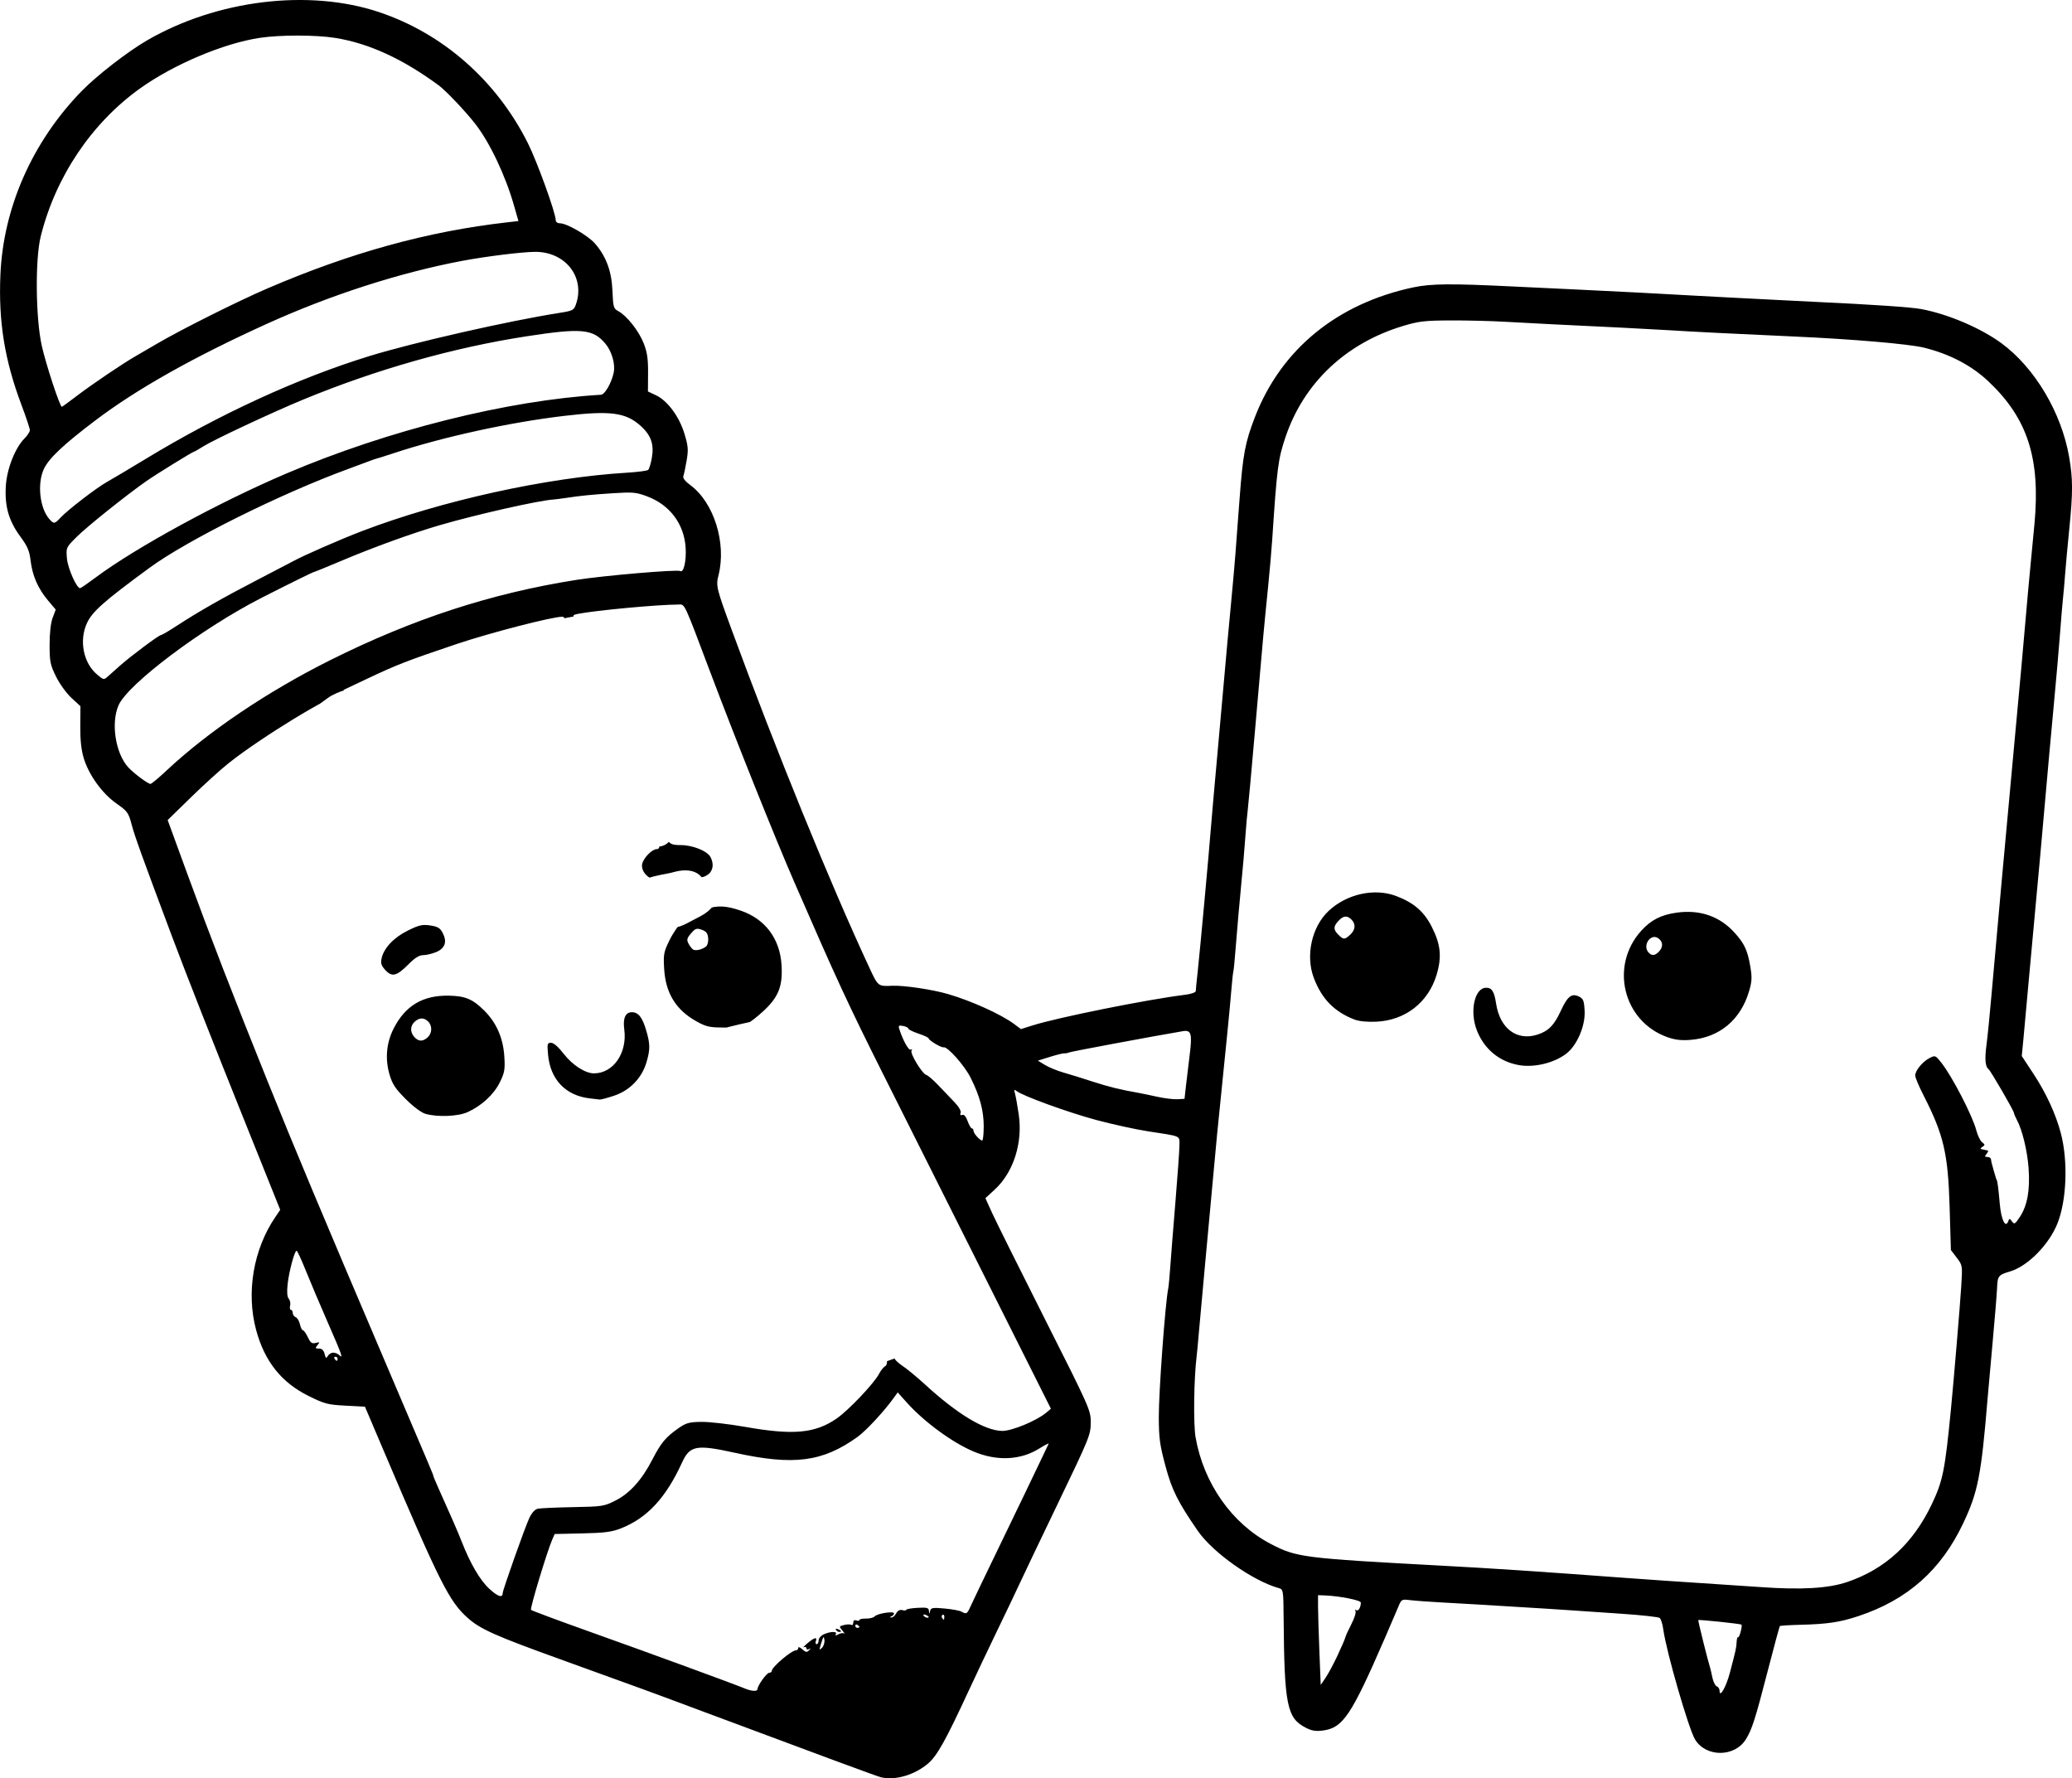 <?xml version="1.0" encoding="UTF-8" standalone="no"?>
<!-- Created with Inkscape (http://www.inkscape.org/) -->

<svg
   width="268.96mm"
   height="230.801mm"
   viewBox="0 0 268.96 230.801"
   version="1.1"
   id="svg1"
   xml:space="preserve"
   xmlns="http://www.w3.org/2000/svg"
   xmlns:svg="http://www.w3.org/2000/svg"><defs
     id="defs1"><clipPath
       clipPathUnits="userSpaceOnUse"
       id="clipPath17"><path
         id="path18"
         style="fill:#ff0000;fill-opacity:1;fill-rule:nonzero;stroke:none;stroke-width:0.265"
         d="M -25.235,37.243 V 270.912 H 238.3 V 37.243 Z M 163.009,61.136 c 1.006,0.01 2.012,0.129 3.007,0.274 0.095,0.012 0.188,0.03 0.283,0.043 1.4,-0.11 2.802,-0.196 4.205,-0.251 1.046,-0.04 2.092,-0.049 3.139,-0.056 1.056,-0.034 2.105,0.112 3.154,0.211 0.839,0.079 1.683,0.092 2.525,0.109 1.194,0.018 2.388,0.022 3.582,0.026 1.478,0.005 2.575,0.376 3.373,0.907 5.815,-0.016 6.055,6.055 -0.154,6.517 -1.171,0.087 -2.342,0.197 -3.518,0.166 -1.766,-0.009 -3.532,-0.019 -5.297,-0.057 -1.643,-0.04 -3.288,-0.093 -4.925,-0.254 -1.294,-0.131 -2.587,-0.268 -3.882,-0.393 -0.127,-0.018 -0.252,-0.04 -0.379,-0.058 -0.296,0.032 -0.607,0.05 -0.937,0.05 h -1.526 -2.65 c -0.333,0 -0.649,-0.018 -0.948,-0.051 -1.016,0.085 -2.03,0.193 -3.048,0.244 -1.672,0.062 -3.343,0.18 -5.016,0.169 -6.446,-0.044 -6.446,-6.545 0,-6.512 1.593,0.008 3.184,-0.105 4.776,-0.164 0.123,-0.007 0.246,-0.019 0.369,-0.03 0.355,-0.159 0.753,-0.289 1.2,-0.379 0.723,-0.302 1.567,-0.523 2.667,-0.512 z" /></clipPath><clipPath
       clipPathUnits="userSpaceOnUse"
       id="clipPath40"><path
         id="path41"
         style="fill:#ff0000;fill-opacity:1;fill-rule:nonzero;stroke:none;stroke-width:0.265"
         d="M -19.272,65.912 V 212.423 H 205.012 V 65.912 Z m 87.23,18.253 c 0.602,-0.005 1.296,0.076 2.08,0.261 2.779,0.656 5.139,2.407 7.503,3.93 2.163,1.483 1.106,0.742 3.171,2.22 5.243,3.75 1.45,9.049 -3.79,5.295 C 75.012,94.502 75.981,95.183 74.013,93.828 72.975,93.159 72.225,92.667 71.188,92.029 70.534,91.628 69.788,91.188 69.117,90.871 64.016,88.465 63.743,84.201 67.958,84.164 Z M 189.154,131.841 c 4.41,-0.007 5.151,4.973 -0.256,6.576 -0.157,0.046 -0.313,0.093 -0.47,0.139 -1.216,0.359 -2.451,0.637 -3.695,0.878 -1.86,0.329 -3.71,0.713 -5.572,1.029 -1.86,0.321 -3.742,0.494 -5.593,0.871 -2.626,0.488 -5.265,0.862 -7.932,1.051 -2.235,0.193 -4.466,0.449 -6.706,0.579 -6.435,0.375 -6.426,-6 0,-6.512 2.05,-0.163 4.096,-0.378 6.145,-0.555 2.456,-0.17 4.885,-0.517 7.303,-0.966 1.871,-0.399 3.78,-0.549 5.66,-0.884 1.858,-0.316 3.703,-0.697 5.559,-1.026 0.998,-0.204 1.994,-0.411 2.97,-0.706 0.16,-0.047 0.319,-0.095 0.479,-0.142 0.773,-0.229 1.477,-0.332 2.107,-0.333 z M -5.753,148.162 c 0.856,-0.025 1.855,0.171 2.957,0.667 1.863,0.838 3.39,2.214 4.902,3.556 4.821,4.279 0.463,9.164 -4.335,4.859 -1.076,-0.965 -2.14,-2 -3.479,-2.591 -4.792,-2.115 -3.755,-6.383 -0.045,-6.492 z m 81.81,13.64 c 1.098,0.023 2.406,0.557 3.718,1.808 0.829,0.79 1.644,1.596 2.453,2.409 1.493,1.5 1.985,2.996 1.83,4.176 1.492,0.035 3.032,1.431 3.386,4.364 l 0.054,0.449 c 0.774,6.4 -5.725,7.172 -6.466,0.768 -0.011,-0.099 -0.023,-0.198 -0.035,-0.297 -0.138,-1.196 -0.026,-2.2 0.251,-3.001 -1.083,-0.041 -2.359,-0.582 -3.636,-1.866 -0.805,-0.809 -1.616,-1.612 -2.442,-2.398 -3.356,-3.194 -1.92,-6.472 0.886,-6.413 z m -60.033,6.896 c 1.003,0.036 2.189,0.489 3.432,1.515 1.409,1.163 2.99,2.109 4.528,3.091 1.61,1.01 3.261,1.95 4.938,2.844 5.688,3.033 2.616,8.785 -3.068,5.744 -1.824,-0.976 -3.623,-1.997 -5.374,-3.1 -1.732,-1.107 -3.504,-2.183 -5.091,-3.494 -3.728,-3.078 -2.372,-6.708 0.636,-6.599 z" /></clipPath><clipPath
       clipPathUnits="userSpaceOnUse"
       id="clipPath86"><path
         id="path87"
         style="fill:#ff0000;fill-opacity:1;fill-rule:nonzero;stroke:none;stroke-width:0.265"
         d="M 114.73,75.258 V 249.265 H 351.201 V 75.258 Z m 48.224,8.32 c 6.446,-0.039 6.304,5.165 0,6.512 -0.813,0.174 -1.54,0.717 -2.247,1.133 -0.809,0.545 -0.407,0.264 -1.204,0.843 -1.746,1.27 -3.327,1.503 -4.475,1.131 -0.209,0.2 -0.416,0.403 -0.625,0.602 -0.488,0.499 -0.985,0.989 -1.466,1.495 -4.438,4.675 -9.168,0.167 -4.714,-4.492 0.561,-0.587 1.135,-1.161 1.708,-1.736 1.328,-1.253 2.695,-2.489 4.459,-3.087 0.954,-0.323 1.804,-0.459 2.536,-0.448 0.193,0.003 0.375,0.019 0.552,0.041 1.698,-0.993 3.451,-1.981 5.476,-1.994 z m 85.156,17.536 c 2.694,-0.072 4.702,3.817 1.27,6.929 -0.14,0.127 -0.28,0.254 -0.42,0.38 -4.775,4.331 -7.552,0.339 -4.067,-5.084 0.008,-0.012 0.016,-0.025 0.024,-0.037 0.98,-1.525 2.139,-2.16 3.194,-2.188 z m -25.824,41.776 c 0.757,-0.01 1.699,0.425 2.663,1.473 0.339,0.369 0.639,0.768 0.937,1.169 1.382,1.854 1.101,3.478 0.138,4.149 0.556,0.584 1.07,1.368 1.458,2.462 0.389,1.096 0.564,2.248 0.718,3.398 0.15,0.331 0.287,0.691 0.407,1.088 0.449,1.49 0.6,3.048 0.77,4.589 0.709,6.407 -5.769,7.121 -6.472,0.713 -0.093,-0.849 -0.174,-1.704 -0.328,-2.545 -0.35,-0.65 -0.623,-1.447 -0.75,-2.438 -0.108,-0.844 -0.202,-1.7 -0.442,-2.519 -0.846,-2.883 -0.04,-4.875 1.273,-5.586 -0.161,-0.17 -0.319,-0.36 -0.474,-0.572 -0.161,-0.22 -0.332,-0.432 -0.492,-0.652 -1.847,-2.531 -1.074,-4.707 0.593,-4.729 z m -94.298,13.526 c 1.86,-0.056 3.519,2.228 2.719,5.971 -0.477,2.233 -0.591,4.528 -0.743,6.801 -0.118,2.091 -0.064,1.068 -0.163,3.069 -0.319,6.438 -6.823,6.116 -6.503,-0.322 0.103,-2.069 0.046,-1.009 0.17,-3.182 0.195,-2.897 0.319,-5.85 1.143,-8.651 0.739,-2.512 2.105,-3.647 3.378,-3.685 z m 212.175,26.376 c 0.044,-0.001 0.089,-7.9e-4 0.133,0.001 0.977,0.041 2.03,0.848 2.532,2.63 0.649,2.302 0.721,4.744 0.899,7.12 0.039,0.481 0.079,0.963 0.118,1.444 0.371,4.543 -4.219,4.918 -4.589,0.375 -0.04,-0.492 -0.08,-0.983 -0.12,-1.475 -0.09,-1.209 -0.132,-1.839 -0.245,-3.045 -0.08,-0.843 -0.111,-1.808 -0.323,-2.642 -0.028,-0.109 -0.071,-0.214 -0.107,-0.321 -0.829,-2.487 0.332,-4.046 1.703,-4.087 z m -212.358,14.284 c 1.291,-0.098 2.87,0.694 4.157,2.74 1.04,1.654 2.071,3.314 3.161,4.935 1.357,1.934 2.829,3.797 4.611,5.361 1.88,1.728 3.803,3.409 5.743,5.068 1.665,1.399 3.371,2.741 5.199,3.924 1.575,1.03 3.138,2.1 4.839,2.915 1.603,0.79 3.197,1.599 4.826,2.336 1.668,0.817 3.338,1.641 5.077,2.299 1.421,0.533 2.858,1.026 4.291,1.528 1.108,0.365 2.225,0.705 3.37,0.929 1.213,0.286 2.441,0.51 3.672,0.704 1.154,0.145 2.303,0.323 3.471,0.216 1.092,-0.032 2.187,-0.06 3.272,-0.197 0.94,-0.137 1.873,-0.315 2.81,-0.47 1.113,-0.249 2.225,-0.498 3.349,-0.697 1.094,-0.191 2.163,-0.493 3.257,-0.687 1.175,-0.197 2.342,-0.44 3.508,-0.683 1.504,-0.359 3.001,-0.744 4.508,-1.092 1.062,-0.277 2.093,-0.643 3.085,-1.116 0.924,-0.417 1.834,-0.864 2.768,-1.257 0.853,-0.327 1.673,-0.731 2.489,-1.141 0.669,-0.347 1.349,-0.669 1.956,-1.122 0.662,-0.474 1.351,-0.917 2.067,-1.306 0.492,-0.315 0.975,-0.647 1.478,-0.938 0.549,-0.417 1.086,-0.851 1.651,-1.248 0.421,-0.309 0.788,-0.739 1.208,-1.067 0.446,-0.424 0.917,-0.819 1.34,-1.267 0.311,-0.401 0.667,-0.769 0.869,-1.238 0.368,-0.792 0.76,-1.581 1.318,-2.259 0.47,-0.713 0.936,-1.428 1.356,-2.173 0.547,-0.896 1.095,-1.794 1.499,-2.766 0.237,-0.529 0.469,-1.062 0.682,-1.601 -0.067,-0.346 -0.115,-0.716 -0.138,-1.114 -0.041,-0.69 -0.077,-1.38 -0.155,-2.067 -0.386,-3.403 1.247,-5.225 2.977,-5.226 1.494,-5.3e-4 3.044,1.381 3.444,4.251 0.794,0.943 1.163,2.545 0.57,4.689 -0.357,1.29 -0.892,2.515 -1.439,3.733 -0.514,1.221 -1.193,2.359 -1.879,3.488 -0.459,0.808 -0.966,1.585 -1.475,2.362 -0.365,0.424 -0.616,0.887 -0.84,1.393 -0.389,0.935 -1.026,1.719 -1.639,2.512 -0.584,0.745 -1.317,1.345 -1.998,1.996 -0.613,0.544 -1.202,1.108 -1.853,1.607 -0.519,0.371 -1.027,0.756 -1.526,1.154 -0.63,0.428 -1.276,0.832 -1.915,1.247 -0.604,0.352 -1.217,0.688 -1.778,1.108 -0.867,0.644 -1.826,1.136 -2.782,1.632 -1.017,0.521 -2.053,1.004 -3.116,1.425 -0.824,0.364 -1.637,0.755 -2.459,1.127 -1.312,0.624 -2.683,1.092 -4.082,1.472 -1.563,0.364 -3.117,0.761 -4.678,1.135 -1.307,0.279 -2.618,0.546 -3.936,0.77 -1.069,0.212 -2.124,0.482 -3.196,0.676 -1.032,0.181 -2.051,0.412 -3.073,0.641 -1.092,0.194 -2.185,0.395 -3.282,0.558 -1.335,0.182 -2.683,0.223 -4.027,0.263 -1.502,0.113 -2.991,-0.077 -4.478,-0.264 -1.454,-0.214 -2.897,-0.494 -4.329,-0.822 -1.333,-0.269 -2.635,-0.663 -3.927,-1.084 -1.52,-0.529 -3.041,-1.054 -4.549,-1.619 -1.937,-0.729 -3.798,-1.64 -5.655,-2.548 -1.634,-0.738 -3.231,-1.551 -4.839,-2.342 -1.94,-0.928 -3.73,-2.131 -5.527,-3.306 -2.044,-1.325 -3.959,-2.823 -5.823,-4.387 -2.014,-1.722 -4.01,-3.466 -5.961,-5.259 -2.127,-1.878 -3.898,-4.099 -5.529,-6.408 -1.158,-1.711 -2.249,-3.468 -3.349,-5.217 -2.145,-3.411 -0.796,-6.043 1.355,-6.206 z m 67.154,37.629 c 1.447,0.002 3.124,1.216 4.025,3.888 0.122,0.362 0.049,0.139 0.212,0.673 1.888,6.163 -4.339,8.07 -6.226,1.907 -0.191,-0.625 -0.09,-0.292 -0.304,-1.001 -1.046,-3.472 0.432,-5.47 2.292,-5.467 z" /></clipPath><clipPath
       clipPathUnits="userSpaceOnUse"
       id="clipPath97"><path
         id="path98"
         style="fill:#ff0000;fill-opacity:1;fill-rule:nonzero;stroke:none;stroke-width:0.265"
         d="M 223.024,80.593 V 256.792 H 467.432 V 80.593 Z m 92.787,36.018 c 3.081,0.09 3.337,3.561 -0.491,4.68 -1.185,0.347 -2.309,0.873 -3.442,1.358 -4.191,1.791 -6.001,-2.443 -1.81,-4.234 1.394,-0.596 2.78,-1.24 4.253,-1.619 0.552,-0.142 1.05,-0.198 1.49,-0.186 z m -38.889,2.667 c 2.56,-0.056 3.303,2.983 0.024,4.705 -2.837,1.49 -5.649,3.031 -8.466,4.558 -3.159,1.707 -6.299,3.447 -9.386,5.28 -3.919,2.327 -6.271,-1.634 -2.35,-3.959 3.14,-1.862 6.33,-3.635 9.542,-5.369 2.862,-1.551 5.717,-3.117 8.601,-4.628 0.757,-0.397 1.444,-0.574 2.035,-0.587 z m -26.273,28.036 c 1.146,2.5e-4 2.347,1.139 2.467,3.415 0.204,3.867 0.89,7.694 1.55,11.504 1.057,5.644 2.037,11.302 2.753,17.001 0.451,3.595 0.565,4.985 0.916,8.557 0.443,4.818 0.606,9.654 0.748,14.487 0.134,4.556 -4.469,4.691 -4.602,0.135 -0.138,-4.728 -0.296,-9.459 -0.728,-14.171 -0.344,-3.501 -0.455,-4.868 -0.897,-8.39 -0.707,-5.643 -1.681,-11.245 -2.727,-16.834 -0.703,-4.068 -1.436,-8.157 -1.617,-12.289 -0.1,-2.277 0.991,-3.415 2.137,-3.415 z" /></clipPath><clipPath
       clipPathUnits="userSpaceOnUse"
       id="clipPath124"><path
         id="path125"
         style="fill:#ff0000;fill-opacity:1;fill-rule:nonzero;stroke:none;stroke-width:0.265"
         d="M 213.922,2.521 V 209.677 H 482.056 V 2.521 Z M 472.522,59.981 c 1.145,-1.6e-4 2.26,1.139 2.209,3.417 -0.04,1.768 -0.296,3.518 -0.633,5.251 -0.32,1.662 -0.908,3.246 -1.474,4.834 -0.395,1.048 -0.733,2.114 -1.154,3.152 -0.257,0.578 -0.137,0.308 -0.361,0.812 -1.85,4.166 -6.059,2.296 -4.208,-1.869 0.207,-0.465 0.106,-0.241 0.301,-0.673 0.397,-0.978 0.709,-1.985 1.085,-2.971 0.491,-1.373 1.011,-2.739 1.292,-4.176 0.288,-1.438 0.498,-2.893 0.546,-4.36 0.074,-2.278 1.25,-3.417 2.396,-3.417 z m -117.567,85.493 c 1.803,0.042 2.699,2.303 0.556,4.644 -0.463,0.506 -0.893,1.042 -1.329,1.571 -2.898,3.518 -6.452,0.591 -3.554,-2.927 0.53,-0.643 1.052,-1.296 1.627,-1.9 0.884,-0.929 1.771,-1.343 2.522,-1.385 0.06,-0.003 0.119,-0.004 0.177,-0.003 z m -27.825,5.114 c 3.772,0.059 3.987,4.112 -0.257,4.616 -1.218,0.144 -2.43,0.319 -3.633,0.558 -4.471,0.887 -4.963,-3.609 -0.508,-4.576 1.187,-0.258 2.392,-0.41 3.597,-0.554 0.283,-0.034 0.551,-0.047 0.802,-0.043 z m 20.193,1.172 c 1.747,0.053 2.68,2.012 0.705,4.318 -0.836,0.976 -1.747,1.879 -2.686,2.754 1.272,0.771 1.307,2.851 -1.05,4.402 -0.077,0.051 -0.153,0.101 -0.23,0.152 -2.33,1.534 -4.183,0.681 -4.395,-0.782 -2.217,0.087 -3.192,-2.529 -0.424,-4.625 0.308,-0.233 0.616,-0.466 0.924,-0.7 1.467,-1.241 2.887,-2.537 4.178,-3.964 0.956,-1.056 1.963,-1.52 2.807,-1.554 0.058,-0.002 0.115,-0.003 0.172,-0.001 z m -93.763,10.44 c 0.195,-0.001 0.399,0.007 0.611,0.027 0.446,0.041 0.894,0.063 1.342,0.088 4.551,0.247 4.3,4.847 -0.251,4.598 -0.517,-0.028 -1.033,-0.055 -1.548,-0.104 -4.325,-0.41 -4.113,-4.58 -0.153,-4.609 z m 73.568,2.269 c 0.065,-7.9e-4 0.129,-7.9e-4 0.192,5.3e-4 3.772,0.083 3.961,4.135 -0.285,4.614 -1.182,0.133 -2.367,0.287 -3.559,0.272 -4.558,-0.056 -4.558,-4.655 0,-4.604 1.019,0.011 2.032,-0.129 3.042,-0.243 0.212,-0.024 0.416,-0.037 0.61,-0.039 z" /></clipPath><clipPath
       clipPathUnits="userSpaceOnUse"
       id="clipPath168"><path
         id="path169"
         style="fill:#ff0000;fill-opacity:1;fill-rule:nonzero;stroke:none;stroke-width:0.265"
         d="M 258.04,-57.932 V 172.869 H 527 V -57.932 Z m 75.455,79.927 c 2.912,-0.026 3.731,2.387 2.018,3.759 0.262,0.746 0.579,1.475 0.88,2.206 0.643,1.559 1.257,3.129 1.898,4.689 0.464,1.148 0.985,2.272 1.505,3.396 0.513,1.122 1.109,2.204 1.678,3.299 0.495,0.93 1.017,1.845 1.539,2.759 0.495,0.912 0.973,1.833 1.415,2.772 0.3,0.727 0.607,1.453 0.848,2.202 0.111,0.355 0.177,0.72 0.24,1.086 0.777,4.491 -3.849,5.264 -4.541,0.759 -0.024,-0.155 -0.048,-0.31 -0.09,-0.461 -0.167,-0.558 -0.421,-1.086 -0.625,-1.63 -0.386,-0.828 -0.813,-1.636 -1.244,-2.441 -0.553,-0.967 -1.104,-1.935 -1.626,-2.919 -0.603,-1.158 -1.232,-2.303 -1.774,-3.492 -0.548,-1.185 -1.097,-2.371 -1.586,-3.581 -0.639,-1.559 -1.254,-3.128 -1.895,-4.686 -0.345,-0.84 -0.711,-1.684 -1.005,-2.548 -0.294,0.109 -0.591,0.208 -0.883,0.319 -0.531,0.256 -1.07,0.503 -1.57,0.815 -3.864,2.418 -6.361,-1.325 -2.554,-3.831 0.67,-0.441 1.4,-0.781 2.12,-1.13 0.741,-0.324 1.499,-0.614 2.278,-0.834 0.718,-0.18 1.44,-0.338 2.174,-0.444 0.282,-0.041 0.549,-0.062 0.8,-0.064 z m -29.694,9.546 c 2.579,0.06 3.228,3.111 -0.132,4.668 -0.155,0.072 -0.251,0.094 -0.384,0.188 -0.488,0.35 -0.967,0.712 -1.47,1.043 -0.618,0.367 -1.229,0.751 -1.88,1.058 -4.124,1.942 -5.807,-2.034 -1.813,-4.232 0.453,-0.249 0.896,-0.519 1.341,-0.784 0.365,-0.278 0.748,-0.532 1.114,-0.808 0.353,-0.27 0.755,-0.456 1.156,-0.641 0.775,-0.36 1.473,-0.505 2.069,-0.491 z m 43.338,23.494 c 1.187,0.041 1.915,0.601 2.215,1.311 2.182,0.301 2.675,3.038 -0.392,4.642 -0.575,0.301 -1.154,0.596 -1.725,0.904 -2.524,1.363 -4.357,0.294 -4.375,-1.231 -0.035,-0.017 -0.088,-0.02 -0.122,-0.039 -3.698,0.83 -5.138,-2.5 -1.278,-4.301 1.006,-0.469 2.102,-0.662 3.183,-0.868 0.686,-0.147 0.355,-0.068 0.996,-0.235 0.551,-0.143 1.052,-0.199 1.497,-0.183 z m 9.572,19.505 c 2.958,-0.019 3.665,2.782 1.219,4.118 0.109,0.261 0.209,0.539 0.288,0.85 0.36,1.404 0.788,2.798 1.197,4.19 0.36,1.245 0.773,2.471 1.206,3.692 0.116,0.07 0.234,0.145 0.353,0.226 2.076,1.426 3.339,3.655 4.602,5.769 0.866,1.47 1.664,2.977 2.455,4.488 0.95,1.815 0.647,3.242 -0.164,3.901 1.493,1.786 3.002,3.57 4.284,5.512 0.283,0.429 0.481,0.835 0.612,1.218 0.006,0.009 0.014,0.017 0.02,0.026 0.486,0.731 0.804,1.546 1.146,2.348 0.235,0.573 0.425,1.162 0.617,1.75 0.145,0.446 0.194,0.839 0.227,1.22 2.349,0.447 2.595,3.389 -0.781,4.601 -1.084,0.389 -2.182,0.791 -3.34,0.877 -3.163,0.234 0.214,-1.542 1.073,-3.023 -0.616,-0.397 -1.187,-1.117 -1.556,-2.246 -0.151,-0.461 -0.296,-0.924 -0.476,-1.375 -0.237,-0.557 -0.438,-1.129 -0.769,-1.64 -0.576,-0.894 -1.243,-1.722 -1.944,-2.521 -0.989,-1.222 -1.999,-2.428 -3.013,-3.63 -0.813,-1.045 -1.556,-2.141 -2.225,-3.282 -1.346,-1.659 -2.643,-3.356 -3.871,-5.108 -1.221,-1.743 -1.045,-3.243 -0.249,-3.973 -0.959,-2.481 -1.887,-4.975 -2.627,-7.532 -0.471,-1.603 -0.986,-3.203 -1.337,-4.837 -0.022,-0.101 -0.037,-0.196 -0.053,-0.293 -1.11,0.31 -2.223,0.626 -3.278,1.095 -4.166,1.85 -5.98,-2.382 -1.814,-4.232 1.313,-0.583 2.697,-0.975 4.076,-1.362 0.982,-0.253 1.971,-0.474 2.961,-0.69 0.418,-0.091 0.804,-0.134 1.159,-0.136 z" /></clipPath></defs><g
     id="layer1"
     transform="translate(-258.04,57.932)"><path
       style="fill:#000000"
       d="m 372.374,172.736 c -0.502,-0.124 -8.078,-2.923 -22.754,-8.408 -7.316,-2.735 -8.479,-3.16 -18.785,-6.877 -8.516,-3.071 -10.447,-3.933 -12.088,-5.395 -2.398,-2.137 -3.602,-4.531 -10.859,-21.594 l -2.475,-5.821 -2.523,-0.132 c -2.303,-0.121 -2.72,-0.23 -4.794,-1.258 -3.532,-1.751 -5.71,-4.49 -6.811,-8.57 -1.307,-4.845 -0.357,-10.45 2.481,-14.633 l 0.647,-0.953 -0.871,-2.176 c -0.479,-1.197 -2.067,-5.153 -3.529,-8.791 -4.317,-10.741 -7.775,-19.534 -9.677,-24.606 -3.891,-10.376 -4.791,-12.87 -5.196,-14.395 -0.422,-1.59 -0.546,-1.763 -1.993,-2.778 -1.848,-1.297 -3.585,-3.71 -4.243,-5.893 -0.315,-1.046 -0.458,-2.372 -0.444,-4.135 l 0.02,-2.596 -1.167,-1.076 c -0.647,-0.596 -1.539,-1.831 -2.001,-2.77 -0.752,-1.528 -0.834,-1.932 -0.834,-4.133 -3.9e-4,-1.528 0.148,-2.835 0.397,-3.498 l 0.398,-1.058 -1.004,-1.191 c -1.293,-1.534 -2.03,-3.22 -2.259,-5.173 -0.149,-1.265 -0.4,-1.853 -1.332,-3.119 -1.5,-2.038 -2.037,-3.895 -1.885,-6.523 0.13,-2.252 1.204,-4.989 2.444,-6.228 0.372,-0.372 0.677,-0.849 0.677,-1.058 0,-0.21 -0.483,-1.663 -1.073,-3.229 -2.206,-5.854 -3.015,-10.851 -2.748,-16.966 0.382,-8.719 4.152,-17.239 10.532,-23.8 1.959,-2.015 5.968,-5.124 8.503,-6.594 9.071,-5.261 21.037,-6.715 30.135,-3.661 8.287,2.782 15.203,8.864 19.273,16.951 1.218,2.419 3.641,9.112 3.641,10.056 0,0.226 0.239,0.395 0.558,0.395 0.88,0 3.612,1.578 4.518,2.609 1.464,1.667 2.18,3.596 2.287,6.157 0.089,2.126 0.142,2.309 0.764,2.641 1.099,0.588 2.665,2.57 3.289,4.164 0.457,1.167 0.582,2.016 0.569,3.875 l -0.017,2.381 1.046,0.493 c 1.495,0.705 3.013,2.755 3.69,4.982 0.489,1.612 0.528,2.073 0.289,3.483 -0.151,0.894 -0.343,1.804 -0.426,2.022 -0.098,0.258 0.223,0.673 0.918,1.187 3.053,2.256 4.695,7.517 3.647,11.679 -0.35,1.39 -0.287,1.652 1.667,6.977 5.774,15.729 12.86,33.119 17.923,43.987 1.126,2.418 1.113,2.407 2.965,2.323 1.502,-0.068 5.215,0.486 7.246,1.08 3.055,0.895 6.869,2.623 8.565,3.882 l 0.892,0.662 1.489,-0.47 c 3.331,-1.051 14.877,-3.372 19.811,-3.982 0.773,-0.096 1.39,-0.307 1.391,-0.478 0.001,-0.168 0.115,-1.318 0.253,-2.555 0.273,-2.451 1.472,-15.512 1.736,-18.918 0.09,-1.164 0.512,-5.927 0.936,-10.583 0.425,-4.657 0.84,-9.3 0.923,-10.319 0.083,-1.019 0.378,-4.233 0.656,-7.144 0.278,-2.91 0.57,-6.185 0.649,-7.276 0.079,-1.091 0.199,-2.699 0.266,-3.572 0.067,-0.873 0.189,-2.48 0.271,-3.572 0.431,-5.744 0.717,-7.264 1.985,-10.551 3.391,-8.794 10.665,-14.752 20.57,-16.849 2.293,-0.486 4.885,-0.509 12.896,-0.116 2.91,0.143 6.72,0.325 8.467,0.404 3.942,0.18 12.254,0.612 15.081,0.784 1.164,0.071 3.426,0.191 5.027,0.267 1.601,0.076 3.922,0.194 5.159,0.263 1.237,0.069 3.678,0.192 5.424,0.274 7.622,0.357 12.538,0.691 13.891,0.945 3.483,0.654 7.75,2.477 10.431,4.458 4.3,3.177 7.745,8.972 8.746,14.712 0.501,2.873 0.504,4.599 0.017,9.412 -0.212,2.092 -0.452,4.697 -0.533,5.789 -0.081,1.091 -0.207,2.52 -0.28,3.175 -0.072,0.655 -0.248,2.738 -0.389,4.63 -0.142,1.892 -0.5,5.999 -0.797,9.128 -0.297,3.129 -0.831,9.022 -1.186,13.097 -0.355,4.075 -0.884,9.909 -1.175,12.965 -0.291,3.056 -0.717,7.699 -0.947,10.319 -0.23,2.619 -0.517,5.775 -0.638,7.011 l -0.219,2.249 1.54,2.34 c 1.633,2.48 2.895,5.229 3.542,7.714 0.936,3.593 0.749,8.627 -0.433,11.635 -1.086,2.764 -3.867,5.59 -6.17,6.27 -1.514,0.447 -1.618,0.579 -1.683,2.131 -0.032,0.768 -0.293,3.956 -0.58,7.085 -0.287,3.129 -0.585,6.462 -0.663,7.408 -0.811,9.826 -1.238,12.008 -3.145,16.042 -2.882,6.097 -7.249,9.963 -13.641,12.076 -2.377,0.786 -4.003,1.029 -7.468,1.116 -1.433,0.036 -2.648,0.111 -2.7,0.167 -0.053,0.056 -0.757,2.661 -1.566,5.789 -1.641,6.35 -2.044,7.611 -2.845,8.907 -1.443,2.335 -5.155,2.358 -6.587,0.041 -0.832,-1.346 -3.737,-11.398 -4.134,-14.303 -0.094,-0.69 -0.304,-1.359 -0.467,-1.487 -0.162,-0.128 -2.379,-0.373 -4.925,-0.543 -2.547,-0.171 -5.345,-0.361 -6.218,-0.424 -1.684,-0.12 -4.559,-0.302 -8.467,-0.535 -1.31,-0.078 -3.155,-0.191 -4.101,-0.25 -0.946,-0.059 -3.029,-0.178 -4.63,-0.263 -1.601,-0.085 -3.419,-0.219 -4.041,-0.296 -1.106,-0.138 -1.14,-0.119 -1.548,0.868 -0.229,0.555 -1.012,2.379 -1.739,4.052 -4.357,10.028 -5.435,11.644 -8.007,11.996 -0.949,0.13 -1.469,0.049 -2.253,-0.351 -2.46,-1.255 -2.796,-2.92 -2.887,-14.339 -0.028,-3.517 -0.046,-3.625 -0.624,-3.787 -3.386,-0.946 -8.564,-4.606 -10.517,-7.434 -2.567,-3.717 -3.364,-5.309 -4.184,-8.368 -0.748,-2.789 -0.862,-3.61 -0.877,-6.349 -0.018,-3.19 0.834,-14.832 1.225,-16.745 0.059,-0.291 0.178,-1.541 0.263,-2.778 0.085,-1.237 0.388,-5.047 0.672,-8.467 0.284,-3.42 0.518,-6.721 0.518,-7.337 8.1e-4,-1.284 0.345,-1.132 -4.1,-1.816 -1.601,-0.247 -4.616,-0.907 -6.701,-1.467 -3.651,-0.981 -9.564,-3.131 -10.344,-3.76 -0.313,-0.253 -0.346,-0.192 -0.194,0.358 0.1,0.364 0.316,1.566 0.478,2.671 0.543,3.693 -0.675,7.516 -3.108,9.76 l -1.216,1.121 0.856,1.889 c 0.471,1.039 3.548,7.226 6.839,13.749 5.884,11.663 5.983,11.887 5.979,13.494 -0.003,1.564 -0.183,2.008 -4.205,10.365 -2.311,4.802 -4.547,9.484 -4.969,10.405 -0.422,0.92 -1.728,3.659 -2.902,6.085 -1.174,2.427 -2.906,6.079 -3.849,8.116 -2.901,6.267 -4.022,8.271 -5.18,9.262 -1.763,1.509 -4.292,2.246 -6.144,1.791 z M 482.6,159.139 c 0.772,-2.933 0.834,-3.218 0.868,-3.979 0.017,-0.386 0.106,-0.656 0.198,-0.6 0.158,0.098 0.575,-1.485 0.429,-1.63 -0.111,-0.111 -5.539,-0.681 -5.608,-0.59 -0.052,0.069 1.255,5.326 1.533,6.168 0.048,0.146 0.181,0.721 0.296,1.278 0.115,0.557 0.372,1.076 0.572,1.153 0.2,0.077 0.363,0.331 0.363,0.565 0,1.013 0.855,-0.485 1.35,-2.364 z m -126.233,2.165 c 0,-0.455 1.187,-2.112 1.521,-2.124 0.182,-0.006 0.331,-0.112 0.331,-0.235 0,-0.508 2.56,-2.686 3.157,-2.686 0.155,0 0.282,-0.138 0.282,-0.306 0,-0.172 0.234,-0.094 0.535,0.179 0.441,0.399 0.592,0.423 0.86,0.134 0.257,-0.277 0.255,-0.311 -0.006,-0.163 -0.182,0.103 -0.331,0.054 -0.331,-0.109 0,-0.163 -0.149,-0.221 -0.331,-0.129 -0.182,0.092 0.026,-0.139 0.463,-0.512 0.893,-0.764 1.322,-0.876 1.095,-0.285 -0.084,0.218 -0.037,0.397 0.104,0.397 0.141,0 0.256,-0.219 0.256,-0.487 0,-0.268 0.303,-0.625 0.674,-0.794 0.863,-0.393 1.798,-0.403 1.559,-0.016 -0.13,0.21 -0.033,0.212 0.346,0.009 0.289,-0.155 0.63,-0.197 0.757,-0.092 0.127,0.104 0.018,-0.065 -0.242,-0.374 -0.461,-0.55 -0.456,-0.568 0.213,-0.736 0.377,-0.095 0.799,-0.102 0.938,-0.016 0.139,0.086 0.252,-0.042 0.252,-0.285 0,-0.283 0.142,-0.386 0.397,-0.289 0.218,0.084 0.397,0.059 0.397,-0.055 0,-0.114 0.387,-0.198 0.86,-0.187 0.473,0.011 0.979,-0.116 1.124,-0.282 0.335,-0.384 2.514,-0.723 2.514,-0.391 0,0.135 -0.149,0.306 -0.331,0.379 -0.249,0.101 -0.252,0.139 -0.009,0.154 0.177,0.011 0.455,-0.228 0.618,-0.533 0.195,-0.365 0.47,-0.509 0.803,-0.422 0.279,0.073 0.507,0.054 0.507,-0.043 0,-0.096 0.655,-0.211 1.455,-0.255 1.248,-0.068 1.46,-0.012 1.486,0.398 0.029,0.457 0.036,0.457 0.154,0.004 0.108,-0.416 0.336,-0.455 1.863,-0.318 0.957,0.086 1.951,0.27 2.21,0.408 0.693,0.371 0.708,0.36 1.329,-1.005 0.315,-0.691 1.642,-3.459 2.949,-6.152 1.307,-2.692 3.089,-6.383 3.96,-8.202 0.871,-1.819 1.897,-3.962 2.281,-4.763 0.384,-0.8 0.741,-1.549 0.792,-1.664 0.051,-0.115 -0.469,0.148 -1.156,0.583 -2.446,1.551 -5.535,1.705 -8.571,0.428 -2.784,-1.172 -6.439,-3.855 -8.712,-6.395 l -1.152,-1.287 -0.436,0.611 c -1.285,1.802 -3.647,4.355 -4.788,5.175 -4.522,3.249 -8.272,3.734 -15.888,2.058 -5.046,-1.11 -5.869,-0.957 -6.893,1.284 -2.082,4.554 -4.523,7.184 -7.902,8.514 -1.209,0.475 -2.125,0.595 -5.048,0.661 l -3.572,0.08 -0.319,0.73 c -0.669,1.529 -2.908,8.941 -2.753,9.114 0.089,0.1 3.675,1.433 7.968,2.962 7.362,2.622 18.389,6.659 19.844,7.264 0.843,0.35 1.587,0.38 1.587,0.062 z m 10.188,-7.688 c -0.093,-0.15 0.013,-0.194 0.249,-0.104 0.458,0.176 0.542,0.366 0.162,0.366 -0.137,0 -0.322,-0.118 -0.411,-0.262 z m 65.128,3.269 c 0.517,-1.103 0.964,-2.142 0.994,-2.308 0.03,-0.166 0.379,-0.932 0.776,-1.701 0.397,-0.769 0.639,-1.532 0.539,-1.695 -0.104,-0.169 -0.064,-0.222 0.095,-0.124 0.275,0.17 0.598,-0.362 0.598,-0.986 0,-0.312 -2.757,-0.86 -4.696,-0.932 l -0.86,-0.032 v 1.417 c 0,0.779 0.078,3.401 0.174,5.825 l 0.174,4.408 0.634,-0.933 c 0.349,-0.513 1.057,-1.836 1.574,-2.939 z m -66.628,-1.981 c -0.075,-0.53 -0.14,-0.465 -0.409,0.409 -0.289,0.937 -0.28,0.998 0.089,0.629 0.225,-0.225 0.369,-0.692 0.32,-1.038 z m 4.541,-1.672 c 0,-0.064 -0.119,-0.19 -0.265,-0.28 -0.146,-0.09 -0.265,-0.037 -0.265,0.117 0,0.154 0.119,0.28 0.265,0.28 0.146,0 0.265,-0.052 0.265,-0.117 z m 11.024,-1.327 c 0,-0.212 -0.101,-0.323 -0.225,-0.246 -0.124,0.076 -0.156,0.25 -0.073,0.385 0.214,0.346 0.297,0.307 0.297,-0.139 z m -2.028,0.017 c 0,-0.057 -0.185,-0.175 -0.411,-0.262 -0.235,-0.09 -0.342,-0.046 -0.249,0.104 0.155,0.251 0.66,0.372 0.66,0.158 z m -55.298,-3.085 c 0,-0.386 2.857,-8.45 3.437,-9.702 0.333,-0.718 0.733,-1.165 1.12,-1.249 0.331,-0.072 2.388,-0.165 4.571,-0.205 3.805,-0.07 4.033,-0.106 5.519,-0.859 1.85,-0.937 3.427,-2.689 4.771,-5.3 1.119,-2.174 1.722,-2.903 3.336,-4.04 1.047,-0.738 1.413,-0.842 3.043,-0.867 1.019,-0.015 3.578,0.278 5.689,0.651 6.219,1.101 9.063,0.843 11.851,-1.077 1.546,-1.065 4.874,-4.57 5.519,-5.813 0.217,-0.418 0.561,-0.853 0.764,-0.967 0.234,-0.131 0.322,-0.471 0.239,-0.926 -0.143,-0.785 0.255,-1.634 0.596,-1.271 0.117,0.125 0.064,0.28 -0.118,0.345 -0.182,0.065 -0.331,0.224 -0.331,0.352 0,0.129 0.179,0.166 0.397,0.082 0.242,-0.093 0.397,-2.6e-4 0.397,0.238 0,0.215 0.481,0.708 1.069,1.097 0.588,0.389 1.886,1.457 2.884,2.373 4.251,3.901 7.78,6.036 10.069,6.09 1.237,0.029 4.506,-1.325 5.749,-2.381 l 0.59,-0.501 -8.359,-16.669 c -4.598,-9.168 -10.599,-21.134 -13.336,-26.591 -4.568,-9.107 -6.125,-12.469 -11.635,-25.135 -2.507,-5.762 -7.564,-18.394 -10.828,-27.048 -3.565,-9.453 -3.323,-8.936 -4.187,-8.933 -2.72,0.01 -10.685,0.75 -13.072,1.215 -0.671,0.131 -0.688,0.172 -0.347,0.849 1.05,2.08 1.456,3.423 0.938,3.103 -0.154,-0.095 -0.154,0.174 0,0.71 0.299,1.043 0.298,0.999 0.031,0.999 -0.119,0 -0.425,-0.625 -0.68,-1.389 -0.255,-0.764 -0.528,-1.568 -0.608,-1.786 -0.079,-0.218 0.044,-0.159 0.274,0.132 0.481,0.608 0.571,0.35 0.151,-0.435 -0.165,-0.308 -0.447,-0.47 -0.669,-0.385 -0.267,0.102 -0.433,-0.094 -0.542,-0.641 -0.093,-0.465 -0.325,-0.788 -0.565,-0.788 -1.304,0 -9.393,2.089 -13.688,3.535 -6.41,2.158 -7.774,2.687 -11.584,4.489 l -3.123,1.477 0.447,0.682 c 0.246,0.375 0.382,0.746 0.303,0.826 -0.079,0.079 -0.222,-0.103 -0.318,-0.405 -0.096,-0.303 -0.401,-0.549 -0.679,-0.549 -1.27,0 -10.391,5.566 -14.643,8.935 -1.035,0.82 -3.243,2.821 -4.907,4.446 l -3.025,2.954 2.551,6.98 c 2.919,7.985 5.954,15.829 10.38,26.824 3.612,8.972 7.123,17.349 15.524,37.042 5.721,13.41 6.037,14.158 6.037,14.282 0,0.067 0.283,0.751 0.628,1.519 1.715,3.815 2.558,5.753 3.052,7.014 1.117,2.852 2.377,5.004 3.578,6.111 1.109,1.022 1.739,1.225 1.739,0.56 z m 48.997,-31.866 c -0.165,-0.361 -0.223,-0.857 -0.129,-1.101 0.105,-0.274 0.065,-0.378 -0.106,-0.273 -0.288,0.178 -1.824,-2.889 -1.717,-3.427 0.033,-0.165 -0.121,-0.37 -0.342,-0.455 -0.221,-0.085 -0.4,-0.307 -0.398,-0.493 0.003,-0.237 0.081,-0.22 0.261,0.058 0.193,0.299 0.257,0.172 0.261,-0.514 0.004,-0.857 -0.019,-0.88 -0.384,-0.397 -0.214,0.282 -0.392,0.372 -0.397,0.198 -0.005,-0.173 0.111,-0.389 0.256,-0.479 0.146,-0.09 0.261,-0.365 0.256,-0.611 -0.008,-0.41 -0.038,-0.408 -0.364,0.022 -0.341,0.449 -0.363,0.449 -0.521,0 -0.091,-0.258 -0.234,-0.618 -0.319,-0.8 -0.085,-0.182 -0.025,-0.331 0.132,-0.331 0.158,0 0.295,0.208 0.305,0.463 0.016,0.396 0.051,0.386 0.244,-0.066 0.205,-0.482 0.256,-0.452 0.569,0.331 0.189,0.473 0.429,0.86 0.533,0.86 0.104,0 0.122,0.417 0.04,0.926 -0.102,0.627 -0.048,0.926 0.167,0.926 0.207,0 0.253,-0.207 0.134,-0.595 -0.405,-1.318 0.219,-0.14 0.787,1.486 0.335,0.958 0.677,1.673 0.76,1.59 0.083,-0.083 0.082,0.117 -0.004,0.445 -0.099,0.379 -0.055,0.535 0.12,0.426 0.152,-0.094 0.42,0.178 0.597,0.605 0.262,0.632 0.251,0.875 -0.06,1.318 -0.378,0.54 -0.382,0.54 -0.68,-0.114 z m 0.48,-0.796 c 0,-0.218 -0.047,-0.397 -0.104,-0.397 -0.057,0 -0.173,0.179 -0.256,0.397 -0.084,0.218 -0.037,0.397 0.104,0.397 0.141,0 0.256,-0.179 0.256,-0.397 z m -1.264,-3.109 c -0.102,-0.392 -0.184,-0.427 -0.357,-0.154 -0.317,0.5 -0.285,0.662 0.129,0.662 0.225,0 0.311,-0.191 0.228,-0.507 z m -0.493,-0.595 c 0.084,-0.218 0.037,-0.397 -0.104,-0.397 -0.141,0 -0.256,0.179 -0.256,0.397 0,0.218 0.047,0.397 0.104,0.397 0.057,0 0.173,-0.179 0.256,-0.397 z m -3.414,-5.763 c -0.341,-0.706 -0.547,-1.474 -0.457,-1.706 0.1,-0.259 0.054,-0.356 -0.117,-0.25 -0.342,0.211 -0.606,-0.684 -0.416,-1.409 0.218,-0.835 0.456,-0.64 1.257,1.036 0.566,1.184 0.711,1.797 0.594,2.514 -0.173,1.063 -0.016,1.248 0.31,0.366 0.213,-0.576 0.216,-0.576 0.341,0.076 0.099,0.516 0.016,0.657 -0.383,0.657 -0.347,0 -0.706,-0.409 -1.128,-1.284 z m 0.484,-0.194 c -0.077,-0.293 -0.263,-0.609 -0.413,-0.702 -0.15,-0.093 -0.214,-0.061 -0.141,0.07 0.073,0.132 0.207,0.448 0.297,0.702 0.227,0.639 0.428,0.584 0.257,-0.07 z m -0.088,-1.341 c -0.162,-0.303 -0.362,-0.485 -0.444,-0.403 -0.082,0.082 0.002,0.33 0.186,0.552 0.476,0.573 0.604,0.499 0.258,-0.149 z m -1.836,-2.308 c -0.002,-0.336 -0.114,-0.543 -0.249,-0.46 -0.367,0.227 -0.483,-0.679 -0.196,-1.544 l 0.253,-0.763 0.349,0.63 c 0.415,0.748 0.461,1.797 0.104,2.35 -0.206,0.319 -0.257,0.277 -0.261,-0.214 z m 0.261,-1.27 c 0,-0.219 -0.514,-0.343 -0.632,-0.152 -0.076,0.124 0.034,0.225 0.246,0.225 0.212,0 0.385,-0.033 0.385,-0.073 z m -1.551,-1.185 c -0.136,-0.351 -0.631,-1.461 -1.099,-2.467 -0.468,-1.006 -0.867,-2.097 -0.887,-2.425 -0.019,-0.328 -0.089,-0.543 -0.154,-0.478 -0.207,0.206 -1.068,-1.808 -0.893,-2.09 0.092,-0.149 0.042,-0.193 -0.111,-0.099 -0.153,0.094 -0.35,-0.016 -0.438,-0.245 -0.227,-0.592 -0.191,-0.832 0.065,-0.429 0.139,0.219 0.216,0.045 0.216,-0.484 0,-0.661 -0.05,-0.735 -0.252,-0.375 -0.205,0.367 -0.391,0.139 -1.007,-1.236 -0.78,-1.742 -0.916,-2.502 -0.549,-3.08 0.143,-0.226 0.416,0.12 0.835,1.058 1.655,3.709 2.688,5.959 3.048,6.643 0.218,0.413 0.329,0.86 0.247,0.992 -0.082,0.133 -0.031,0.241 0.113,0.241 0.245,0 0.528,0.582 0.578,1.191 0.012,0.146 0.178,0.443 0.369,0.661 0.728,0.833 0.94,2.453 0.396,3.02 -0.137,0.142 -0.333,-0.021 -0.479,-0.397 z m -0.385,-2.408 c -0.085,-0.211 -0.147,-0.148 -0.16,0.16 -0.011,0.279 0.051,0.435 0.139,0.347 0.088,-0.088 0.097,-0.316 0.021,-0.507 z m -0.181,-0.892 c 0,-0.227 -0.119,-0.339 -0.265,-0.249 -0.146,0.09 -0.265,0.276 -0.265,0.412 0,0.137 0.119,0.249 0.265,0.249 0.146,0 0.265,-0.186 0.265,-0.412 z m -1.331,-3.424 c 0,-0.146 -0.115,-0.086 -0.256,0.132 -0.141,0.218 -0.256,0.516 -0.256,0.661 0,0.146 0.115,0.086 0.256,-0.132 0.141,-0.218 0.256,-0.516 0.256,-0.661 z m -0.425,-0.265 c 0.084,-0.218 0.037,-0.397 -0.104,-0.397 -0.141,0 -0.256,0.179 -0.256,0.397 0,0.218 0.047,0.397 0.104,0.397 0.057,0 0.173,-0.179 0.256,-0.397 z m -1.154,-2.778 c 0,-0.146 -0.119,-0.265 -0.265,-0.265 -0.146,0 -0.265,0.119 -0.265,0.265 0,0.146 0.119,0.265 0.265,0.265 0.146,0 0.265,-0.119 0.265,-0.265 z m -2.519,-3.903 c -0.347,-2.125 -0.436,-2.598 -0.582,-3.109 l -0.152,-0.529 -0.207,0.529 c -0.198,0.507 -0.208,0.505 -0.225,-0.051 -0.022,-0.673 -0.441,-1.033 -0.637,-0.546 -0.096,0.238 -0.14,0.243 -0.155,0.017 -0.011,-0.173 0.093,-0.385 0.232,-0.471 0.139,-0.086 0.182,-0.341 0.096,-0.567 -0.128,-0.334 -0.203,-0.345 -0.403,-0.058 -0.17,0.244 -0.196,0.176 -0.085,-0.221 0.117,-0.419 0.033,-0.599 -0.313,-0.668 -0.327,-0.065 -0.376,-0.155 -0.159,-0.292 0.816,-0.513 2.709,3.045 2.887,5.424 0.129,1.725 -0.051,2.051 -0.297,0.541 z m -45.612,-0.109 c -0.535,-0.154 -1.577,-0.934 -2.559,-1.916 -1.355,-1.355 -1.738,-1.938 -2.106,-3.203 -0.588,-2.022 -0.402,-4.09 0.534,-5.937 1.515,-2.99 3.807,-4.35 7.206,-4.277 2.115,0.046 3.068,0.448 4.546,1.917 1.597,1.588 2.466,3.565 2.62,5.963 0.109,1.693 0.039,2.099 -0.579,3.361 -0.769,1.571 -2.36,3.044 -4.182,3.871 -1.25,0.567 -3.902,0.674 -5.48,0.221 z m 0.287,-9.92 c 0.594,-0.537 0.626,-1.499 0.068,-2.057 -0.535,-0.535 -1.139,-0.528 -1.746,0.022 -0.602,0.545 -0.62,1.354 -0.046,1.989 0.543,0.6 1.095,0.615 1.724,0.046 z m 45.728,9.286 c 0,-0.227 0.119,-0.339 0.265,-0.249 0.146,0.09 0.265,0.276 0.265,0.412 0,0.137 -0.119,0.249 -0.265,0.249 -0.146,0 -0.265,-0.186 -0.265,-0.412 z m -24.606,-1.359 c -3.179,-0.341 -5.195,-2.429 -5.49,-5.684 -0.128,-1.415 -0.096,-1.541 0.394,-1.541 0.334,0 0.95,0.54 1.647,1.442 1.113,1.443 2.791,2.526 3.913,2.526 2.53,0 4.358,-2.663 3.937,-5.735 -0.194,-1.419 0.159,-2.202 0.992,-2.202 0.836,0 1.358,0.665 1.858,2.363 0.524,1.782 0.528,2.476 0.027,4.165 -0.599,2.017 -2.148,3.618 -4.155,4.296 -0.901,0.304 -1.763,0.534 -1.917,0.511 -0.154,-0.023 -0.696,-0.087 -1.205,-0.142 z m 19.449,-8.679 c -0.143,-0.469 -0.391,-0.529 -2.198,-0.529 -1.76,-4e-5 -2.228,-0.106 -3.444,-0.78 -2.693,-1.492 -4.038,-3.665 -4.227,-6.831 -0.113,-1.899 -0.059,-2.183 0.714,-3.754 0.46,-0.935 1.199,-2.004 1.642,-2.377 0.774,-0.651 0.793,-0.717 0.483,-1.67 -0.177,-0.546 -0.677,-1.747 -1.11,-2.671 -0.705,-1.502 -0.854,-1.662 -1.418,-1.521 -0.347,0.086 -0.921,0.229 -1.276,0.317 -0.948,0.235 -2.114,-0.978 -1.883,-1.959 0.185,-0.79 1.287,-1.905 1.882,-1.905 0.477,0 0.47,-0.618 -0.022,-1.984 -0.48,-1.331 -0.48,-1.411 -7.8e-4,-0.778 0.214,0.282 0.392,0.715 0.397,0.961 0.005,0.246 0.12,0.516 0.256,0.6 0.145,0.09 0.136,-0.205 -0.021,-0.712 -0.148,-0.476 -0.335,-1.08 -0.415,-1.343 -0.08,-0.263 -0.282,-0.425 -0.45,-0.361 -0.167,0.064 -0.438,-0.167 -0.602,-0.515 -0.164,-0.347 -0.19,-0.565 -0.058,-0.483 0.132,0.082 0.24,-0.03 0.24,-0.249 0,-0.218 -0.119,-0.47 -0.265,-0.56 -0.146,-0.09 -0.265,-0.018 -0.265,0.161 0,0.178 -0.079,0.245 -0.176,0.148 -0.097,-0.097 -0.203,-0.742 -0.235,-1.433 -0.033,-0.692 -0.143,-1.555 -0.245,-1.919 -0.185,-0.658 -0.184,-0.658 0.206,0.041 0.216,0.386 0.54,1.16 0.721,1.72 0.181,0.56 0.734,1.808 1.23,2.774 0.495,0.966 0.871,1.859 0.835,1.984 -0.036,0.126 0.107,0.496 0.318,0.824 0.313,0.485 0.629,0.596 1.71,0.601 1.527,0.007 3.401,0.764 3.818,1.542 0.492,0.919 0.34,1.845 -0.38,2.316 -0.574,0.376 -0.827,0.391 -1.832,0.11 -0.641,-0.18 -1.287,-0.284 -1.435,-0.232 -0.153,0.054 0.014,0.664 0.388,1.418 0.361,0.728 0.689,1.569 0.728,1.87 0.04,0.301 0.25,0.801 0.467,1.111 0.372,0.531 0.455,0.542 1.438,0.192 1.495,-0.533 2.657,-0.483 4.615,0.198 3.113,1.083 5.014,3.617 5.234,6.98 0.182,2.78 -0.37,4.202 -2.334,6.021 -0.86,0.796 -1.807,1.525 -2.103,1.619 -0.297,0.094 -0.493,0.252 -0.436,0.351 0.057,0.099 0.006,0.418 -0.113,0.709 l -0.216,0.529 z m -4.42,-11.056 c 0.189,-0.152 0.308,-0.641 0.265,-1.087 -0.061,-0.62 -0.258,-0.874 -0.835,-1.075 -0.664,-0.232 -0.831,-0.175 -1.39,0.474 -0.535,0.622 -0.587,0.829 -0.33,1.318 0.168,0.319 0.436,0.666 0.596,0.772 0.327,0.216 1.174,0.016 1.694,-0.401 z m -1.805,-4.825 c -0.184,-0.222 -0.404,-0.334 -0.488,-0.25 -0.084,0.084 0.022,0.264 0.236,0.399 0.56,0.354 0.633,0.311 0.252,-0.149 z m -0.366,-1.225 c 0.126,-0.203 0.071,-0.233 -0.162,-0.089 -0.241,0.149 -0.307,0.1 -0.211,-0.158 0.076,-0.206 -0.082,-0.603 -0.352,-0.883 -0.596,-0.619 -0.627,-0.389 -0.087,0.655 0.448,0.866 0.538,0.919 0.812,0.475 z m -39.455,9.136 c -0.54,-0.583 -0.64,-0.889 -0.499,-1.538 0.29,-1.337 1.59,-2.709 3.421,-3.611 1.449,-0.713 1.87,-0.808 2.897,-0.654 0.985,0.148 1.278,0.326 1.619,0.986 0.59,1.141 0.298,1.986 -0.854,2.467 -0.525,0.219 -1.282,0.398 -1.684,0.398 -0.511,0 -1.076,0.349 -1.886,1.165 -1.546,1.558 -2.154,1.716 -3.015,0.787 z m 32.57,-23.763 c -0.374,-0.818 -0.682,-1.633 -0.684,-1.811 -0.002,-0.178 -0.299,-0.841 -0.661,-1.474 -0.612,-1.07 -0.938,-1.948 -0.419,-1.13 0.241,0.381 0.819,0.195 0.819,-0.264 0,-0.146 -0.12,-0.19 -0.267,-0.1 -0.147,0.091 -0.377,-0.111 -0.512,-0.447 -0.221,-0.552 -0.248,-0.56 -0.266,-0.083 -0.017,0.436 -0.065,0.46 -0.27,0.134 -0.137,-0.217 -0.185,-0.693 -0.107,-1.058 0.1,-0.464 0.067,-0.557 -0.108,-0.308 -0.192,0.272 -0.292,0.191 -0.426,-0.34 -0.096,-0.383 -0.487,-1.376 -0.87,-2.208 -0.382,-0.832 -0.669,-1.673 -0.636,-1.87 0.032,-0.197 -0.051,-0.29 -0.184,-0.207 -0.134,0.083 -0.393,-0.352 -0.576,-0.966 -0.183,-0.614 -0.564,-1.569 -0.846,-2.123 -0.282,-0.554 -0.442,-1.229 -0.356,-1.5 0.108,-0.339 0.009,-0.523 -0.318,-0.592 -0.422,-0.088 -0.411,-0.134 0.105,-0.419 0.436,-0.241 0.626,-0.244 0.768,-0.014 0.114,0.184 0.074,0.235 -0.101,0.127 -0.373,-0.23 -0.119,1.549 0.353,2.479 l 0.336,0.661 -0.042,-0.702 c -0.023,-0.386 -0.13,-0.648 -0.238,-0.582 -0.107,0.066 -0.116,-0.086 -0.019,-0.339 0.152,-0.396 0.211,-0.37 0.425,0.185 0.271,0.703 1.606,3.851 2.197,5.182 0.204,0.459 0.37,0.908 0.37,1 0,0.091 0.419,1.049 0.931,2.128 0.512,1.079 0.91,2.058 0.885,2.175 -0.025,0.117 0.171,0.69 0.435,1.272 0.264,0.582 0.524,1.535 0.577,2.117 0.053,0.582 0.232,1.326 0.398,1.653 0.166,0.327 0.231,0.666 0.145,0.753 -0.087,0.087 -0.464,-0.512 -0.838,-1.33 z m -0.261,-2.285 c -0.202,-0.644 -0.379,-0.981 -0.394,-0.748 -0.03,0.494 0.518,2.164 0.663,2.018 0.054,-0.054 -0.067,-0.626 -0.269,-1.27 z m -2.479,-5.85 c -0.166,-0.166 -0.203,0.008 -0.104,0.491 0.113,0.554 0.179,0.62 0.257,0.257 0.057,-0.27 -0.011,-0.607 -0.152,-0.748 z m -0.678,-1.663 c -0.168,-0.359 -0.347,-0.534 -0.397,-0.388 -0.05,0.146 0.054,0.439 0.231,0.653 0.464,0.56 0.515,0.479 0.166,-0.265 z m -1.152,-2.348 c 0.075,-0.195 0.043,-0.505 -0.071,-0.69 -0.132,-0.214 -0.207,-0.086 -0.207,0.355 0,0.77 0.076,0.861 0.278,0.335 z m -35.309,2.141 c 0.182,-0.182 0.444,-0.346 0.582,-0.364 0.138,-0.018 0.4,-0.05 0.582,-0.07 0.23,-0.026 0.21,-0.115 -0.066,-0.294 -0.343,-0.222 -0.337,-0.257 0.044,-0.261 0.243,-0.002 0.508,0.145 0.591,0.327 0.082,0.182 0.117,0.093 0.078,-0.198 -0.044,-0.328 -0.254,-0.513 -0.553,-0.488 -0.367,0.032 -0.407,-0.031 -0.17,-0.265 0.237,-0.233 0.441,-0.148 0.849,0.352 l 0.537,0.658 -0.835,0.341 c -0.459,0.187 -0.948,0.271 -1.085,0.186 -0.138,-0.085 -0.25,-0.028 -0.25,0.126 0,0.154 -0.143,0.28 -0.318,0.28 -0.24,0 -0.237,-0.081 0.013,-0.331 z m 33.245,-7.607 c -0.09,-0.146 -0.037,-0.265 0.117,-0.265 0.154,0 0.28,0.119 0.28,0.265 0,0.146 -0.052,0.265 -0.117,0.265 -0.064,0 -0.19,-0.119 -0.28,-0.265 z M 497.787,147.411 c 4.952,-1.675 8.576,-5 11.006,-10.098 1.445,-3.032 1.719,-4.394 2.499,-12.407 0.366,-3.759 1.167,-13.315 1.324,-15.787 0.179,-2.819 0.178,-2.824 -0.579,-3.815 l -0.758,-0.993 -0.164,-5.577 c -0.206,-6.977 -0.77,-9.382 -3.41,-14.546 -0.581,-1.135 -1.056,-2.275 -1.056,-2.532 0,-0.638 0.945,-1.789 1.856,-2.26 0.731,-0.378 0.771,-0.362 1.533,0.601 1.42,1.796 4.054,6.894 4.545,8.794 0.169,0.655 0.506,1.344 0.75,1.532 0.387,0.299 0.393,0.372 0.047,0.591 -0.218,0.138 -0.306,0.267 -0.197,0.287 0.109,0.02 0.318,0.067 0.463,0.103 0.146,0.036 0.339,0.081 0.429,0.099 0.091,0.018 0.017,0.212 -0.165,0.43 -0.27,0.325 -0.252,0.397 0.1,0.397 0.236,0 0.444,0.119 0.462,0.265 0.035,0.28 0.123,0.663 0.229,0.992 0.035,0.109 0.091,0.318 0.125,0.463 0.034,0.146 0.095,0.354 0.135,0.463 0.04,0.109 0.103,0.318 0.14,0.463 0.036,0.146 0.091,0.294 0.121,0.331 0.1,0.12 0.227,1.099 0.403,3.109 0.178,2.037 0.733,3.207 1.085,2.288 0.163,-0.426 0.192,-0.426 0.504,3.7e-4 0.298,0.407 0.399,0.349 1.017,-0.588 0.977,-1.48 1.338,-3.489 1.135,-6.325 -0.162,-2.27 -0.834,-5.023 -1.535,-6.299 -0.177,-0.323 -0.346,-0.727 -0.375,-0.899 -0.061,-0.361 -3.011,-5.442 -3.275,-5.64 -0.442,-0.332 -0.528,-1.292 -0.283,-3.149 0.146,-1.106 0.445,-4.094 0.664,-6.641 0.452,-5.252 1.988,-22.175 2.786,-30.692 0.718,-7.659 1.558,-16.914 1.741,-19.182 0.082,-1.019 0.316,-3.578 0.52,-5.689 0.204,-2.11 0.437,-4.551 0.518,-5.424 0.791,-8.508 -0.887,-13.707 -5.97,-18.502 -2.203,-2.079 -5.04,-3.563 -8.381,-4.385 -1.947,-0.479 -9.261,-1.106 -16.867,-1.446 -7.309,-0.326 -13.55,-0.64 -16.14,-0.811 -1.771,-0.117 -9.738,-0.523 -15.346,-0.782 -1.455,-0.067 -4.134,-0.209 -5.953,-0.316 -1.819,-0.107 -5.034,-0.186 -7.144,-0.177 -3.362,0.015 -4.124,0.103 -6.167,0.72 -7.436,2.243 -12.889,7.404 -15.259,14.439 -0.956,2.837 -1.099,3.95 -1.724,13.377 -0.087,1.31 -0.326,4.048 -0.532,6.085 -0.578,5.729 -0.558,5.507 -1.712,18.785 -0.443,5.093 -0.861,9.677 -0.931,10.186 -0.069,0.509 -0.193,1.879 -0.276,3.043 -0.082,1.164 -0.201,2.652 -0.263,3.307 -0.447,4.685 -0.921,10.008 -1.06,11.906 -0.09,1.237 -0.21,2.428 -0.265,2.646 -0.055,0.218 -0.171,1.29 -0.257,2.381 -0.086,1.091 -0.325,3.651 -0.531,5.689 -0.206,2.037 -0.56,5.55 -0.788,7.805 -0.227,2.256 -0.468,4.637 -0.535,5.292 -0.067,0.655 -0.299,3.155 -0.516,5.556 -0.217,2.401 -0.689,7.521 -1.05,11.377 -0.361,3.856 -0.729,7.904 -0.818,8.996 -0.089,1.091 -0.214,2.401 -0.276,2.91 -0.352,2.868 -0.427,8.757 -0.132,10.451 1.045,5.999 4.734,11.234 9.759,13.848 3.363,1.749 4.136,1.848 22.275,2.826 6.882,0.371 11.857,0.703 23.812,1.586 2.838,0.21 7.243,0.513 9.79,0.674 2.547,0.161 5.999,0.392 7.673,0.512 5.275,0.38 8.812,0.177 11.245,-0.646 z M 455.147,80.298 c -2.506,-0.464 -4.443,-2.071 -5.391,-4.473 -0.977,-2.476 -0.314,-5.556 1.195,-5.556 0.752,0 1.054,0.483 1.297,2.075 0.492,3.217 2.692,4.863 5.358,4.008 1.441,-0.462 2.174,-1.208 3.041,-3.096 0.865,-1.885 1.412,-2.311 2.363,-1.839 0.556,0.276 0.656,0.533 0.725,1.859 0.101,1.949 -0.993,4.49 -2.394,5.559 -1.595,1.217 -4.202,1.833 -6.195,1.464 z m 19.312,-3.623 c -5.734,-2.052 -7.494,-9.243 -3.377,-13.8 1.273,-1.409 2.589,-2.079 4.631,-2.358 3.006,-0.411 5.568,0.481 7.489,2.608 1.264,1.399 1.669,2.26 2.025,4.306 0.256,1.473 0.236,1.978 -0.134,3.249 -1.089,3.747 -3.856,6.058 -7.607,6.354 -1.214,0.096 -2.028,-3.9e-4 -3.028,-0.358 z m -1.032,-11.149 c 0.542,-0.599 0.468,-1.301 -0.181,-1.71 -0.959,-0.604 -1.998,0.93 -1.245,1.837 0.431,0.52 0.876,0.48 1.425,-0.127 z m -39.567,8.868 c -2.621,-1.009 -4.245,-2.672 -5.281,-5.41 -1.091,-2.882 -0.266,-6.623 1.913,-8.676 2.345,-2.209 5.957,-3.013 8.763,-1.951 2.3,0.87 3.627,2.012 4.63,3.986 1.176,2.313 1.336,3.933 0.623,6.282 -1.082,3.562 -4.062,5.874 -7.795,6.048 -1.19,0.056 -2.254,-0.048 -2.853,-0.279 z m -0.55,-11.015 c 0.682,-0.635 0.743,-1.375 0.163,-1.955 -0.569,-0.569 -1.052,-0.522 -1.691,0.163 -0.677,0.727 -0.68,1.133 -0.01,1.802 0.661,0.661 0.819,0.66 1.538,-0.01 z M 301.863,118.423 c 0,-0.146 -0.126,-0.265 -0.28,-0.265 -0.154,0 -0.207,0.119 -0.117,0.265 0.09,0.146 0.216,0.265 0.28,0.265 0.064,0 0.117,-0.119 0.117,-0.265 z m -0.569,-0.794 c 0.255,0 0.606,0.143 0.781,0.318 0.563,0.563 0.35,-0.044 -1.494,-4.253 -0.997,-2.274 -2.276,-5.294 -2.844,-6.711 -0.568,-1.417 -1.105,-2.578 -1.195,-2.58 -0.262,-0.006 -0.977,2.645 -1.163,4.31 -0.115,1.034 -0.068,1.66 0.145,1.917 0.174,0.21 0.254,0.62 0.178,0.912 -0.076,0.292 -0.031,0.531 0.101,0.531 0.132,0 0.24,0.182 0.24,0.405 0,0.223 0.171,0.471 0.381,0.551 0.209,0.08 0.457,0.493 0.55,0.918 0.093,0.424 0.266,0.772 0.383,0.772 0.117,0 0.406,0.406 0.641,0.901 0.348,0.734 0.538,0.873 1.022,0.748 0.53,-0.137 0.555,-0.105 0.232,0.289 -0.319,0.389 -0.295,0.443 0.193,0.443 0.38,0 0.612,0.22 0.731,0.695 0.146,0.582 0.213,0.625 0.415,0.265 0.132,-0.237 0.449,-0.43 0.704,-0.43 z m 84.442,-29.321 c 0,-2.103 -0.509,-3.996 -1.722,-6.398 -0.804,-1.592 -3.008,-4.061 -3.493,-3.912 -0.271,0.083 -1.93,-0.906 -1.93,-1.151 0,-0.102 -0.595,-0.384 -1.323,-0.626 -0.728,-0.242 -1.323,-0.535 -1.323,-0.652 0,-0.117 -0.301,-0.27 -0.668,-0.34 -0.566,-0.108 -0.643,-0.049 -0.504,0.39 0.47,1.48 1.23,2.847 1.492,2.684 0.176,-0.109 0.215,-0.057 0.099,0.13 -0.224,0.362 1.414,3.045 1.924,3.154 0.191,0.041 0.884,0.636 1.54,1.323 0.656,0.687 1.613,1.69 2.127,2.228 0.561,0.588 0.874,1.137 0.782,1.376 -0.1,0.261 -0.029,0.349 0.207,0.259 0.232,-0.089 0.481,0.197 0.701,0.807 0.188,0.52 0.437,0.945 0.553,0.945 0.116,0 0.211,0.139 0.211,0.309 0,0.335 0.803,1.238 1.124,1.263 0.109,0.009 0.198,-0.796 0.198,-1.788 z m 26.255,-5.34 c 0.107,-0.946 0.321,-2.736 0.477,-3.978 0.35,-2.79 0.207,-3.273 -0.908,-3.082 -4.368,0.748 -14.4,2.623 -14.711,2.749 -0.218,0.088 -0.516,0.144 -0.661,0.125 -0.146,-0.02 -0.976,0.185 -1.845,0.455 l -1.58,0.491 0.919,0.56 c 0.505,0.308 1.574,0.748 2.374,0.977 0.8,0.229 2.527,0.764 3.836,1.19 2.108,0.684 3.534,1.034 6.004,1.471 0.392,0.069 1.463,0.292 2.381,0.495 0.918,0.203 2.086,0.345 2.595,0.317 l 0.926,-0.051 z M 279.582,42.145 c 5.46,-5.124 13.161,-10.32 21.361,-14.413 10.708,-5.344 20.856,-8.654 31.876,-10.394 3.596,-0.568 13.158,-1.383 13.529,-1.154 0.44,0.272 0.807,-1.357 0.691,-3.065 -0.21,-3.073 -2.068,-5.533 -5.007,-6.632 -1.405,-0.525 -1.863,-0.568 -4.341,-0.408 -2.884,0.186 -4.188,0.316 -6.195,0.617 -0.655,0.098 -1.369,0.189 -1.587,0.201 -1.876,0.107 -10.099,1.962 -14.817,3.343 -3.616,1.058 -8.55,2.846 -12.768,4.629 -1.857,0.784 -3.43,1.426 -3.497,1.426 -0.122,0 -3.067,1.449 -6.754,3.324 -7.727,3.928 -17.457,11.235 -18.653,14.007 -1.001,2.321 -0.382,6.237 1.269,8.036 0.707,0.77 2.556,2.15 2.882,2.15 0.129,0 1.034,-0.75 2.011,-1.666 z m -5.94,-13.704 c 1.384,-1.228 5.02,-3.943 5.282,-3.944 0.117,-2.61e-4 1.01,-0.521 1.984,-1.157 2.86,-1.867 5.986,-3.65 10.503,-5.992 2.328,-1.207 4.412,-2.293 4.63,-2.414 1.399,-0.77 6.185,-2.866 8.991,-3.936 10.368,-3.956 23.945,-6.947 34.401,-7.579 1.382,-0.084 2.616,-0.246 2.742,-0.362 0.126,-0.116 0.334,-0.774 0.462,-1.464 0.346,-1.851 -0.073,-3.051 -1.506,-4.313 -1.912,-1.683 -3.913,-1.935 -9.822,-1.238 -7.093,0.836 -15.732,2.725 -22.17,4.847 -1.164,0.384 -2.176,0.704 -2.249,0.712 -0.073,0.008 -0.489,0.152 -0.926,0.32 -0.437,0.168 -1.687,0.633 -2.778,1.033 -8.779,3.219 -20.86,9.232 -25.738,12.81 -5.936,4.353 -7.447,5.692 -8.133,7.204 -1.026,2.26 -0.449,5.152 1.325,6.645 0.855,0.72 0.874,0.723 1.427,0.229 0.308,-0.275 1.017,-0.906 1.576,-1.402 z M 270.474,17.007 c 5.239,-3.898 15.985,-9.753 24.774,-13.497 13.168,-5.61 28.681,-9.49 40.807,-10.207 0.498,-0.029 1.355,-1.516 1.643,-2.849 0.241,-1.115 -0.236,-2.786 -1.081,-3.79 -1.608,-1.911 -3.109,-2.048 -10.28,-0.939 -9.508,1.47 -19.503,4.305 -28.972,8.218 -3.955,1.634 -11.572,5.199 -12.893,6.034 -0.616,0.389 -1.169,0.707 -1.23,0.707 -0.17,0 -4.933,2.939 -6.216,3.836 -2.548,1.781 -7.664,5.873 -8.995,7.195 -1.419,1.409 -1.421,1.414 -1.304,2.825 0.105,1.268 1.255,3.871 1.71,3.871 0.084,0 1.001,-0.632 2.039,-1.404 z m -4.575,-7.754 c 0.938,-1.012 4.686,-3.889 6.065,-4.656 0.655,-0.364 2.875,-1.685 4.933,-2.934 9.598,-5.828 19.801,-10.519 29.124,-13.389 5.681,-1.749 18.033,-4.556 24.595,-5.588 1.776,-0.279 1.918,-0.352 2.183,-1.111 1.224,-3.512 -1.334,-6.819 -5.276,-6.819 -1.653,0 -6.458,0.594 -9.544,1.179 -8.081,1.533 -17.044,4.423 -25.247,8.14 -9.544,4.325 -16.913,8.473 -22.317,12.562 -4.139,3.132 -6.039,4.924 -6.68,6.297 -0.897,1.925 -0.535,5.133 0.737,6.539 0.559,0.617 0.664,0.601 1.424,-0.219 z m 2.302,-15.944 c 1.793,-1.364 5.807,-4.075 7.335,-4.953 0.291,-0.167 1.601,-0.93 2.91,-1.694 3.225,-1.883 10.485,-5.514 14.321,-7.164 10.796,-4.642 20.787,-7.397 31.085,-8.571 l 1.485,-0.169 -0.582,-2.036 c -1.112,-3.889 -3.138,-8.158 -5.016,-10.568 -1.292,-1.659 -3.821,-4.323 -4.757,-5.011 -4.684,-3.447 -9.074,-5.458 -13.431,-6.154 -2.495,-0.399 -7.099,-0.405 -9.744,-0.014 -4.68,0.692 -11.181,3.427 -15.549,6.543 -6.323,4.51 -11.011,11.487 -12.937,19.255 -0.726,2.93 -0.657,10.516 0.13,14.121 0.514,2.356 2.359,7.972 2.619,7.972 0.048,0 1.007,-0.7 2.131,-1.554 z"
       id="path127"
       clip-path="url(#clipPath168)" /></g></svg>
